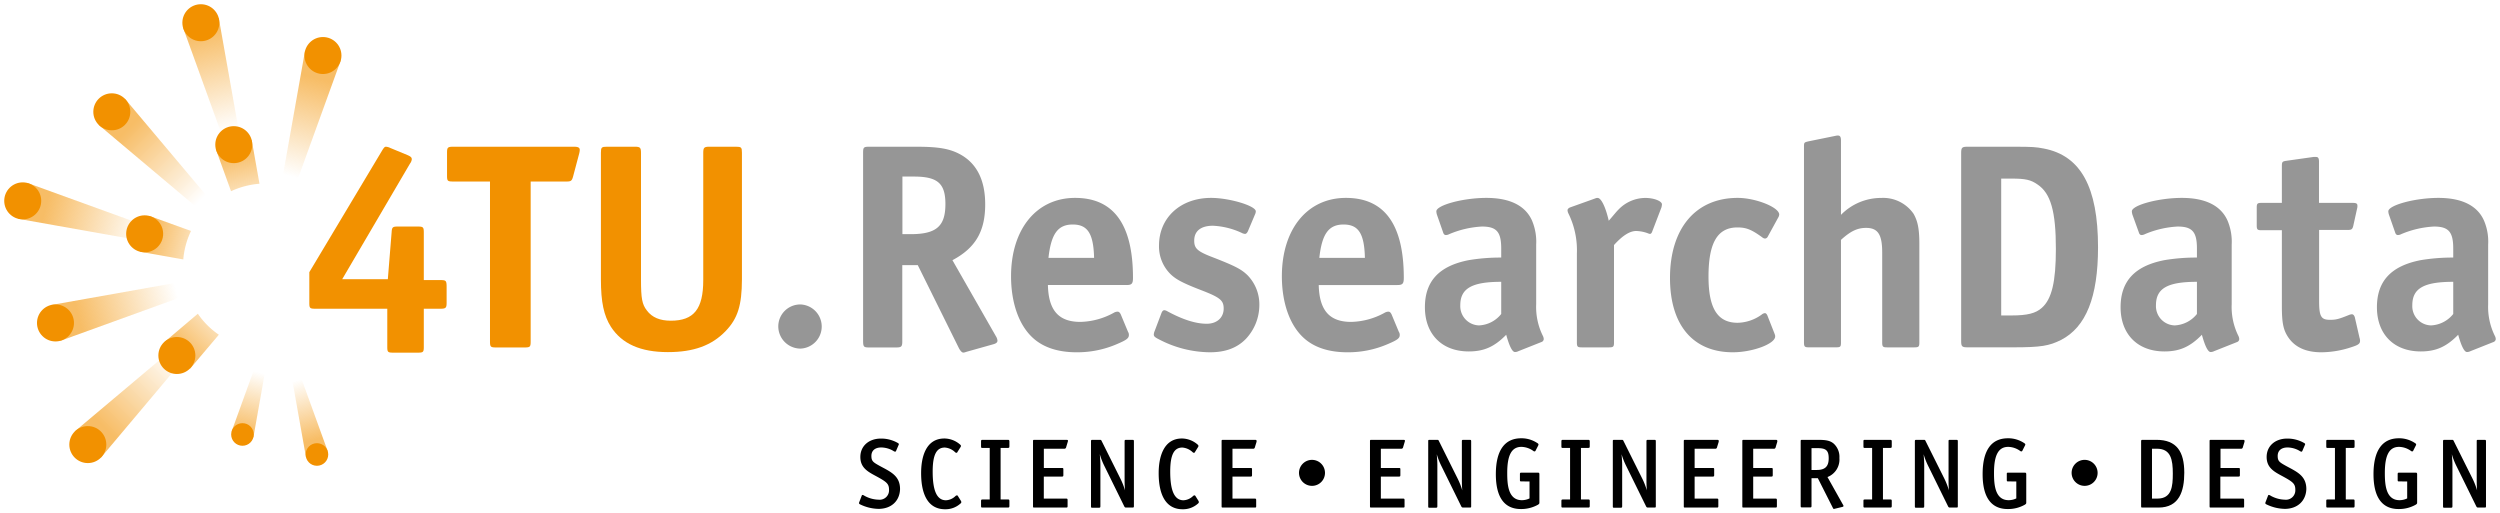 <?xml version="1.0" encoding="UTF-8" standalone="no"?>
<svg
   id="Laag_1"
   data-name="Laag 1"
   viewBox="-1 -1 590.72 121.332"
   version="1.1"
   sodipodi:docname="logo-4tu.svg"
   width="590.72"
   height="121.332"
   inkscape:version="1.3.2 (091e20ef0f, 2023-11-25)"
   xmlns:inkscape="http://www.inkscape.org/namespaces/inkscape"
   xmlns:sodipodi="http://sodipodi.sourceforge.net/DTD/sodipodi-0.dtd"
   xmlns:xlink="http://www.w3.org/1999/xlink"
   xmlns="http://www.w3.org/2000/svg"
   xmlns:svg="http://www.w3.org/2000/svg">
  <sodipodi:namedview
     id="namedview62"
     pagecolor="#ffffff"
     bordercolor="#666666"
     borderopacity="1.0"
     inkscape:showpageshadow="true"
     inkscape:pageopacity="0.0"
     inkscape:pagecheckerboard="false"
     inkscape:deskcolor="#d1d1d1"
     labelstyle="default"
     showborder="true"
     inkscape:zoom="1.6934135"
     inkscape:cx="343.38925"
     inkscape:cy="36.317178"
     inkscape:window-width="1920"
     inkscape:window-height="1011"
     inkscape:window-x="0"
     inkscape:window-y="0"
     inkscape:window-maximized="1"
     inkscape:current-layer="Laag_1" />
  <defs
     id="defs4">
    <style
       id="style1">.cls-1,.cls-10,.cls-11,.cls-2,.cls-3,.cls-4,.cls-5,.cls-6,.cls-7,.cls-8,.cls-9{opacity:0.6;}.cls-1{fill:url(#Naamloos_verloop_4);}.cls-2{fill:url(#Naamloos_verloop_4-2);}.cls-3{fill:url(#Naamloos_verloop_37);}.cls-4{fill:url(#Naamloos_verloop_4-3);}.cls-5{fill:url(#Naamloos_verloop_4-4);}.cls-6{fill:url(#Naamloos_verloop_37-2);}.cls-7{fill:url(#Naamloos_verloop_4-5);}.cls-8{fill:url(#Naamloos_verloop_4-6);}.cls-9{fill:url(#Naamloos_verloop_4-7);}.cls-10{fill:url(#Naamloos_verloop_4-8);}.cls-11{fill:url(#Naamloos_verloop_37-3);}.cls-12{fill:#f29100;}.cls-13{fill:#969696;}</style>
    <linearGradient
       id="Naamloos_verloop_4"
       x1="-1494.9"
       y1="1638.23"
       x2="-1465.33"
       y2="1638.23"
       gradientTransform="rotate(45,1198.697,2751.946)"
       gradientUnits="userSpaceOnUse">
      <stop
         offset="0.19"
         stop-color="#f29100"
         id="stop1" />
      <stop
         offset="1"
         stop-color="#f29100"
         stop-opacity="0"
         id="stop2" />
    </linearGradient>
    <linearGradient
       id="Naamloos_verloop_4-2"
       x1="-1872.78"
       y1="947.83"
       x2="-1843.21"
       y2="947.83"
       gradientTransform="rotate(15,2386.69,7856.707)"
       xlink:href="#Naamloos_verloop_4" />
    <linearGradient
       id="Naamloos_verloop_37"
       x1="89.32"
       y1="88.6"
       x2="99.37"
       y2="91.29"
       gradientUnits="userSpaceOnUse">
      <stop
         offset="0.19"
         stop-color="#f29100"
         id="stop3" />
      <stop
         offset="1"
         stop-color="#f29100"
         stop-opacity="0.5"
         id="stop4" />
    </linearGradient>
    <linearGradient
       id="Naamloos_verloop_4-3"
       x1="-1839.93"
       y1="165.09"
       x2="-1810.37"
       y2="165.09"
       gradientTransform="rotate(-15,-1096.336,-7109.704)"
       xlink:href="#Naamloos_verloop_4" />
    <linearGradient
       id="Naamloos_verloop_4-4"
       x1="-1435.05"
       y1="-500.52"
       x2="-1405.49"
       y2="-500.52"
       gradientTransform="rotate(-45,91.658,-2004.936)"
       xlink:href="#Naamloos_verloop_4" />
    <linearGradient
       id="Naamloos_verloop_37-2"
       x1="96.93"
       y1="117.35"
       x2="104.34"
       y2="109.94"
       xlink:href="#Naamloos_verloop_37"
       gradientTransform="translate(-56.14,-34.35)" />
    <linearGradient
       id="Naamloos_verloop_4-5"
       x1="-46.49"
       y1="2075.92"
       x2="-16.93"
       y2="2075.92"
       gradientTransform="rotate(105,821.106,1129.461)"
       xlink:href="#Naamloos_verloop_4" />
    <linearGradient
       id="Naamloos_verloop_4-6"
       x1="-837.33"
       y1="2051.17"
       x2="-807.77"
       y2="2051.17"
       gradientTransform="matrix(0.26,0.97,-0.97,0.26,2300.6,316.64)"
       xlink:href="#Naamloos_verloop_4" />
    <linearGradient
       id="Naamloos_verloop_4-7"
       x1="51.68"
       y1="2051.08"
       x2="69.72"
       y2="2051.08"
       gradientTransform="matrix(-0.26,-0.97,-0.97,0.26,2124.6,-340.2)"
       xlink:href="#Naamloos_verloop_4" />
    <linearGradient
       id="Naamloos_verloop_4-8"
       x1="-724.93"
       y1="2071.11"
       x2="-706.9"
       y2="2071.11"
       gradientTransform="matrix(0.26,-0.97,-0.97,-0.26,2300.6,-28.17)"
       xlink:href="#Naamloos_verloop_4" />
    <linearGradient
       id="Naamloos_verloop_37-3"
       x1="110.38"
       y1="67.53"
       x2="113.1"
       y2="77.67"
       xlink:href="#Naamloos_verloop_37"
       gradientTransform="translate(-56.14,-34.35)" />
    <linearGradient
       inkscape:collect="always"
       xlink:href="#Naamloos_verloop_4"
       id="linearGradient63"
       gradientUnits="userSpaceOnUse"
       gradientTransform="rotate(45,1198.697,2751.946)"
       x1="-1494.9"
       y1="1638.23"
       x2="-1465.33"
       y2="1638.23" />
    <linearGradient
       inkscape:collect="always"
       xlink:href="#Naamloos_verloop_37"
       id="linearGradient64"
       gradientUnits="userSpaceOnUse"
       x1="89.32"
       y1="88.6"
       x2="99.37"
       y2="91.29"
       gradientTransform="translate(-56.14,-34.35)" />
  </defs>
  <polygon
     class="cls-1"
     points="78.46,62.86 84.65,56.67 103.76,79.38 101.17,81.97 "
     id="polygon4"
     style="fill:url(#linearGradient63)"
     transform="translate(-56.14,-34.35)" />
  <polygon
     class="cls-2"
     points="59.38,85.04 61.64,76.59 89.54,86.7 88.59,90.23 "
     id="polygon5"
     style="fill:url(#Naamloos_verloop_4-2)"
     transform="translate(-56.14,-34.35)" />
  <path
     class="cls-3"
     d="m 44.13,53.58 -9.82,-3.56 -2.26,8.45 10.26,1.83 a 19.42,19.42 0 0 1 1.82,-6.72 z"
     id="path5"
     style="fill:url(#linearGradient64)" />
  <polygon
     class="cls-4"
     points="69.39,113.89 67.12,105.44 96.34,100.24 97.29,103.78 "
     id="polygon6"
     style="fill:url(#Naamloos_verloop_4-3)"
     transform="translate(-56.14,-34.35)" />
  <polygon
     class="cls-5"
     points="78.98,141.49 72.79,135.3 95.5,116.19 98.09,118.78 "
     id="polygon7"
     style="fill:url(#Naamloos_verloop_4-4)"
     transform="translate(-56.14,-34.35)" />
  <path
     class="cls-6"
     d="m 47.97,75.82 a 19.33,19.33 0 0 1 -2.22,-2.69 l -8,6.78 6.19,6.18 6.77,-8 a 19.33,19.33 0 0 1 -2.74,-2.27 z"
     id="path7"
     style="fill:url(#Naamloos_verloop_37-2)" />
  <polygon
     class="cls-7"
     points="127.22,45.33 135.67,47.6 125.56,75.5 122.03,74.55 "
     id="polygon8"
     style="fill:url(#Naamloos_verloop_4-5)"
     transform="translate(-56.14,-34.35)" />
  <polygon
     class="cls-8"
     points="98.38,39.85 106.83,37.59 112.02,66.81 108.48,67.75 "
     id="polygon9"
     style="fill:url(#Naamloos_verloop_4-6)"
     transform="translate(-56.14,-34.35)" />
  <polygon
     class="cls-9"
     points="127.45,141.43 132.61,140.05 126.44,123.03 124.28,123.61 "
     id="polygon10"
     style="fill:url(#Naamloos_verloop_4-7)"
     transform="translate(-56.14,-34.35)" />
  <polygon
     class="cls-10"
     points="109.86,135.32 115.01,136.71 118.18,118.88 116.02,118.31 "
     id="polygon11"
     style="fill:url(#Naamloos_verloop_4-8)"
     transform="translate(-56.14,-34.35)" />
  <path
     class="cls-11"
     d="m 60.31,42.42 -1.84,-10.37 -8.45,2.26 3.57,9.87 a 19.67,19.67 0 0 1 6.72,-1.76 z"
     id="path11"
     style="fill:url(#Naamloos_verloop_37-3)" />
  <circle
     class="cls-12"
     cx="46.46"
     cy="4.37"
     r="4.37"
     id="circle11" />
  <circle
     class="cls-12"
     cx="4.37"
     cy="46.46"
     r="4.37"
     id="circle12" />
  <circle
     class="cls-12"
     cx="33.18"
     cy="54.25"
     r="4.37"
     id="circle13" />
  <circle
     class="cls-12"
     cx="54.24"
     cy="33.18"
     r="4.37"
     id="circle14" />
  <circle
     class="cls-12"
     cx="12.11"
     cy="75.31"
     r="4.37"
     id="circle15" />
  <circle
     class="cls-12"
     cx="75.31"
     cy="12.12"
     r="4.37"
     id="circle16" />
  <circle
     class="cls-12"
     cx="40.79"
     cy="83"
     r="4.37"
     id="circle17" />
  <circle
     class="cls-12"
     cx="19.75"
     cy="104.05"
     r="4.37"
     id="circle18" />
  <circle
     class="cls-12"
     cx="25.42"
     cy="25.42"
     r="4.37"
     id="circle19" />
  <circle
     class="cls-12"
     cx="73.89"
     cy="106.39"
     r="2.67"
     id="circle20" />
  <circle
     class="cls-12"
     cx="56.29"
     cy="101.66"
     r="2.67"
     id="circle21" />
  <path
     d="m 206.57,119.24 a 10.33,10.33 0 0 1 -4.31,-1.05 c -0.21,-0.1 -0.28,-0.19 -0.28,-0.31 a 0.75,0.75 0 0 1 0.07,-0.28 l 0.58,-1.51 c 0.05,-0.1 0.09,-0.14 0.19,-0.14 a 1.13,1.13 0 0 1 0.46,0.21 7.21,7.21 0 0 0 3.32,0.91 2.22,2.22 0 0 0 2.47,-2.29 c 0,-1.45 -0.49,-1.87 -3,-3.24 -2,-1.07 -3.78,-2 -3.78,-4.57 0,-2.57 2,-4.34 4.87,-4.34 a 7.89,7.89 0 0 1 4,1.05 c 0.14,0.09 0.23,0.16 0.23,0.28 a 0.47,0.47 0 0 1 -0.05,0.16 l -0.6,1.4 c -0.07,0.14 -0.12,0.21 -0.24,0.21 a 1,1 0 0 1 -0.42,-0.19 5.8,5.8 0 0 0 -2.84,-0.81 c -1.47,0 -2.34,0.74 -2.34,2 0,1.26 0.42,1.51 2.17,2.47 2.43,1.31 4.6,2.26 4.6,5.37 -0.08,2.8 -2.06,4.67 -5.1,4.67 z"
     id="path21" />
  <path
     d="m 226.15,117.65 c 0,0.12 -0.07,0.24 -0.26,0.38 a 5.22,5.22 0 0 1 -3.59,1.3 c -3.69,0 -5.65,-3 -5.65,-8.54 0,-3.59 1,-8.18 5.51,-8.18 a 5.72,5.72 0 0 1 3.66,1.4 c 0.17,0.14 0.24,0.25 0.24,0.37 a 0.61,0.61 0 0 1 -0.12,0.3 l -0.75,1.19 c 0,0.1 -0.11,0.12 -0.21,0.12 a 0.44,0.44 0 0 1 -0.28,-0.12 3.9,3.9 0 0 0 -2.45,-1.12 c -2,0 -2.87,1.77 -2.87,5.69 0,4.53 1,6.77 3.15,6.77 a 3.44,3.44 0 0 0 2.24,-1 0.57,0.57 0 0 1 0.33,-0.16 0.23,0.23 0 0 1 0.23,0.14 l 0.7,1.12 a 0.65,0.65 0 0 1 0.12,0.34 z"
     id="path22" />
  <path
     d="m 231.21,104.84 c -0.35,0 -0.4,0 -0.4,-0.39 v -1.12 c 0,-0.35 0.05,-0.4 0.4,-0.4 h 5.88 c 0.35,0 0.42,0.05 0.42,0.4 v 1.12 c 0,0.35 -0.07,0.39 -0.42,0.39 h -1.66 v 12.18 h 1.66 c 0.35,0 0.42,0 0.42,0.4 v 1.12 c 0,0.35 -0.07,0.39 -0.42,0.39 h -5.88 c -0.35,0 -0.4,0 -0.4,-0.39 v -1.12 c 0,-0.35 0.05,-0.4 0.4,-0.4 h 1.65 v -12.18 z"
     id="path23" />
  <path
     d="m 250.45,105.03 h -4.8 v 4.55 h 4.21 c 0.33,0 0.4,0 0.4,0.39 v 1.26 c 0,0.33 -0.07,0.38 -0.4,0.38 h -4.22 v 5.2 h 5.22 c 0.35,0 0.4,0.07 0.4,0.42 v 1.31 c 0,0.35 -0.05,0.39 -0.4,0.39 h -7.4 c -0.35,0 -0.37,0 -0.37,-0.39 v -15.21 c 0,-0.35 0,-0.4 0.37,-0.4 h 7.52 c 0.28,0 0.37,0.07 0.37,0.21 a 1,1 0 0 1 -0.05,0.26 l -0.39,1.3 a 0.41,0.41 0 0 1 -0.46,0.33 z"
     id="path24" />
  <path
     d="m 264.65,118.65 -4.71,-9.57 a 16.36,16.36 0 0 1 -1.07,-2.75 c 0.07,0.86 0.14,1.7 0.14,2.56 v 9.69 c 0,0.35 -0.07,0.39 -0.42,0.39 h -1.4 c -0.35,0 -0.4,0 -0.4,-0.39 v -15.25 c 0,-0.35 0.05,-0.4 0.4,-0.4 h 1.67 c 0.28,0 0.32,0 0.46,0.3 l 4.43,8.89 a 16.81,16.81 0 0 1 1.08,2.75 c -0.07,-0.81 -0.1,-1.65 -0.1,-2.47 v -9.07 c 0,-0.35 0.05,-0.4 0.4,-0.4 h 1.4 c 0.35,0 0.4,0.05 0.4,0.4 v 15.21 c 0,0.35 -0.05,0.39 -0.4,0.39 h -1.4 c -0.27,0 -0.34,-0.04 -0.48,-0.28 z"
     id="path25" />
  <path
     d="m 282.27,117.65 c 0,0.12 -0.07,0.24 -0.25,0.38 a 5.25,5.25 0 0 1 -3.6,1.3 c -3.68,0 -5.64,-3 -5.64,-8.54 0,-3.59 1.05,-8.18 5.5,-8.18 a 5.76,5.76 0 0 1 3.67,1.4 c 0.16,0.14 0.23,0.25 0.23,0.37 a 0.61,0.61 0 0 1 -0.12,0.3 l -0.74,1.19 a 0.2,0.2 0 0 1 -0.21,0.12 0.42,0.42 0 0 1 -0.28,-0.12 4,4 0 0 0 -2.45,-1.12 c -2,0 -2.87,1.77 -2.87,5.69 0,4.53 1,6.77 3.15,6.77 a 3.48,3.48 0 0 0 2.24,-1 0.54,0.54 0 0 1 0.32,-0.16 0.24,0.24 0 0 1 0.24,0.14 l 0.7,1.12 a 0.62,0.62 0 0 1 0.11,0.34 z"
     id="path26" />
  <path
     d="m 295.03,105.03 h -4.81 v 4.55 h 4.22 c 0.33,0 0.4,0 0.4,0.39 v 1.26 c 0,0.33 -0.07,0.38 -0.4,0.38 h -4.22 v 5.2 h 5.2 c 0.35,0 0.4,0.07 0.4,0.42 v 1.31 c 0,0.35 0,0.39 -0.4,0.39 h -7.39 c -0.35,0 -0.38,0 -0.38,-0.39 v -15.21 c 0,-0.35 0,-0.4 0.38,-0.4 h 7.51 c 0.28,0 0.37,0.07 0.37,0.21 a 1.51,1.51 0 0 1 0,0.26 l -0.4,1.3 a 0.4,0.4 0 0 1 -0.48,0.33 z"
     id="path27" />
  <path
     d="m 309.08,113.8 a 3.07,3.07 0 1 1 3,-3.07 3.06,3.06 0 0 1 -3,3.07 z"
     id="path28" />
  <path
     d="m 330.08,105.03 h -4.8 v 4.55 h 4.22 c 0.33,0 0.39,0 0.39,0.39 v 1.26 c 0,0.33 -0.06,0.38 -0.39,0.38 h -4.22 v 5.2 h 5.2 c 0.35,0 0.4,0.07 0.4,0.42 v 1.31 c 0,0.35 0,0.39 -0.4,0.39 h -7.4 c -0.35,0 -0.37,0 -0.37,-0.39 v -15.21 c 0,-0.35 0,-0.4 0.37,-0.4 h 7.51 c 0.29,0 0.38,0.07 0.38,0.21 a 1,1 0 0 1 -0.05,0.26 l -0.39,1.3 a 0.41,0.41 0 0 1 -0.45,0.33 z"
     id="path29" />
  <path
     d="m 344.28,118.65 -4.71,-9.57 a 16.47,16.47 0 0 1 -1.08,-2.75 c 0.07,0.86 0.14,1.7 0.14,2.56 v 9.69 c 0,0.35 -0.07,0.39 -0.42,0.39 h -1.35 c -0.35,0 -0.39,0 -0.39,-0.39 v -15.25 c 0,-0.35 0,-0.4 0.39,-0.4 h 1.68 c 0.28,0 0.33,0 0.47,0.3 l 4.43,8.89 a 16.81,16.81 0 0 1 1.08,2.75 c -0.07,-0.81 -0.1,-1.65 -0.1,-2.47 v -9.07 c 0,-0.35 0.05,-0.4 0.4,-0.4 h 1.4 c 0.35,0 0.4,0.05 0.4,0.4 v 15.21 c 0,0.35 0,0.39 -0.4,0.39 h -1.4 c -0.33,0 -0.4,-0.04 -0.54,-0.28 z"
     id="path30" />
  <path
     d="m 358.54,112.75 c -0.35,0 -0.4,0 -0.4,-0.4 v -1.26 c 0,-0.35 0.05,-0.41 0.4,-0.41 h 3.78 c 0.33,0 0.42,0.06 0.42,0.41 v 6.68 c 0,0.23 -0.07,0.32 -0.37,0.51 a 8.11,8.11 0 0 1 -4,1 c -3.92,0 -5.92,-2.8 -5.92,-8.23 0,-5.58 2.05,-8.49 6,-8.49 a 6.76,6.76 0 0 1 3.89,1.19 0.38,0.38 0 0 1 0.19,0.28 0.83,0.83 0 0 1 -0.09,0.28 l -0.61,1.19 a 0.24,0.24 0 0 1 -0.23,0.16 0.38,0.38 0 0 1 -0.24,-0.07 5,5 0 0 0 -2.87,-1 c -2.3,0 -3.35,1.94 -3.35,6.13 0,2.64 0.16,6.47 3.47,6.47 a 4.22,4.22 0 0 0 1.8,-0.42 v -4 z"
     id="path31" />
  <path
     d="m 368.34,104.84 c -0.35,0 -0.4,0 -0.4,-0.39 v -1.12 c 0,-0.35 0.05,-0.4 0.4,-0.4 h 5.88 c 0.35,0 0.42,0.05 0.42,0.4 v 1.12 c 0,0.35 -0.07,0.39 -0.42,0.39 h -1.66 v 12.18 h 1.66 c 0.35,0 0.42,0 0.42,0.4 v 1.12 c 0,0.35 -0.07,0.39 -0.42,0.39 h -5.88 c -0.35,0 -0.4,0 -0.4,-0.39 v -1.12 c 0,-0.35 0.05,-0.4 0.4,-0.4 h 1.65 v -12.18 z"
     id="path32" />
  <path
     d="m 387.95,118.65 -4.71,-9.57 a 16.47,16.47 0 0 1 -1.08,-2.75 c 0.07,0.86 0.14,1.7 0.14,2.56 v 9.69 c 0,0.35 -0.07,0.39 -0.42,0.39 h -1.4 c -0.35,0 -0.39,0 -0.39,-0.39 v -15.25 c 0,-0.35 0,-0.4 0.39,-0.4 h 1.68 c 0.28,0 0.33,0 0.47,0.3 l 4.43,8.89 a 16.69,16.69 0 0 1 1.07,2.75 c -0.07,-0.81 -0.09,-1.65 -0.09,-2.47 v -9.07 c 0,-0.35 0.05,-0.4 0.4,-0.4 h 1.42 c 0.35,0 0.39,0.05 0.39,0.4 v 15.21 c 0,0.35 0,0.39 -0.39,0.39 h -1.4 c -0.3,0 -0.37,-0.04 -0.51,-0.28 z"
     id="path33" />
  <path
     d="m 404.23,105.03 h -4.81 v 4.55 h 4.22 c 0.33,0 0.4,0 0.4,0.39 v 1.26 c 0,0.33 -0.07,0.38 -0.4,0.38 h -4.22 v 5.2 h 5.21 c 0.34,0 0.39,0.07 0.39,0.42 v 1.31 c 0,0.35 -0.05,0.39 -0.39,0.39 h -7.4 c -0.35,0 -0.37,0 -0.37,-0.39 v -15.21 c 0,-0.35 0,-0.4 0.37,-0.4 h 7.51 c 0.28,0 0.37,0.07 0.37,0.21 a 1.51,1.51 0 0 1 0,0.26 l -0.4,1.3 a 0.4,0.4 0 0 1 -0.48,0.33 z"
     id="path34" />
  <path
     d="m 418.06,105.03 h -4.8 v 4.55 h 4.22 c 0.33,0 0.4,0 0.4,0.39 v 1.26 c 0,0.33 -0.07,0.38 -0.4,0.38 h -4.22 v 5.2 h 5.2 c 0.35,0 0.4,0.07 0.4,0.42 v 1.31 c 0,0.35 -0.05,0.39 -0.4,0.39 h -7.4 c -0.35,0 -0.37,0 -0.37,-0.39 v -15.21 c 0,-0.35 0,-0.4 0.37,-0.4 h 7.52 c 0.28,0 0.37,0.07 0.37,0.21 a 1,1 0 0 1 0,0.26 l -0.39,1.3 a 0.41,0.41 0 0 1 -0.5,0.33 z"
     id="path35" />
  <path
     d="m 434.6,118.54 c 0,0.11 -0.07,0.18 -0.23,0.23 l -1.82,0.44 -0.21,0.05 c -0.09,0 -0.17,-0.07 -0.26,-0.26 l -3.54,-7 h -1.5 v 6.51 c 0,0.35 -0.07,0.39 -0.42,0.39 h -1.76 c -0.35,0 -0.38,-0.07 -0.38,-0.44 v -15.13 c 0,-0.35 0,-0.4 0.38,-0.4 h 3.71 c 2,0 2.89,0.21 3.71,0.89 a 4.23,4.23 0 0 1 1.35,3.4 4.44,4.44 0 0 1 -2.82,4.5 l 3.61,6.44 a 1.05,1.05 0 0 1 0.18,0.38 z m -6.18,-13.65 h -1.38 v 5.16 h 1.22 c 2,0 2.84,-0.84 2.84,-2.76 0,-1.92 -0.7,-2.4 -2.68,-2.4 z"
     id="path36" />
  <path
     d="m 439.7,104.84 c -0.35,0 -0.39,0 -0.39,-0.39 v -1.12 c 0,-0.35 0,-0.4 0.39,-0.4 h 5.88 c 0.35,0 0.42,0.05 0.42,0.4 v 1.12 c 0,0.35 -0.07,0.39 -0.42,0.39 h -1.66 v 12.18 h 1.66 c 0.35,0 0.42,0 0.42,0.4 v 1.12 c 0,0.35 -0.07,0.39 -0.42,0.39 h -5.88 c -0.35,0 -0.39,0 -0.39,-0.39 v -1.12 c 0,-0.35 0,-0.4 0.39,-0.4 h 1.66 v -12.18 z"
     id="path37" />
  <path
     d="m 459.31,118.65 -4.71,-9.57 a 16.36,16.36 0 0 1 -1.07,-2.75 c 0.07,0.86 0.14,1.7 0.14,2.56 v 9.69 c 0,0.35 -0.07,0.39 -0.42,0.39 h -1.39 c -0.35,0 -0.4,0 -0.4,-0.39 v -15.25 c 0,-0.35 0.05,-0.4 0.4,-0.4 h 1.68 c 0.28,0 0.32,0 0.46,0.3 l 4.44,8.89 a 17.64,17.64 0 0 1 1.07,2.75 c -0.07,-0.81 -0.09,-1.65 -0.09,-2.47 v -9.07 c 0,-0.35 0,-0.4 0.39,-0.4 h 1.4 c 0.35,0 0.4,0.05 0.4,0.4 v 15.21 c 0,0.35 0,0.39 -0.4,0.39 h -1.4 c -0.29,0 -0.36,-0.04 -0.5,-0.28 z"
     id="path38" />
  <path
     d="m 473.58,112.75 c -0.35,0 -0.4,0 -0.4,-0.4 v -1.26 c 0,-0.35 0,-0.41 0.4,-0.41 h 3.78 c 0.32,0 0.42,0.06 0.42,0.41 v 6.68 c 0,0.23 -0.07,0.32 -0.38,0.51 a 8,8 0 0 1 -4,1 c -3.92,0 -5.93,-2.8 -5.93,-8.23 0,-5.58 2,-8.49 6,-8.49 a 6.8,6.8 0 0 1 3.9,1.19 c 0.11,0.09 0.19,0.18 0.19,0.28 a 0.68,0.68 0 0 1 -0.1,0.28 l -0.6,1.19 a 0.25,0.25 0 0 1 -0.24,0.16 0.37,0.37 0 0 1 -0.23,-0.07 5,5 0 0 0 -2.87,-1 c -2.31,0 -3.36,1.94 -3.36,6.13 0,2.64 0.16,6.47 3.48,6.47 a 4.18,4.18 0 0 0 1.79,-0.42 v -4 z"
     id="path39" />
  <path
     d="m 491.64,113.8 a 3.07,3.07 0 1 1 3,-3.07 3.06,3.06 0 0 1 -3,3.07 z"
     id="path40" />
  <path
     d="m 509.03,118.93 h -3.74 c -0.35,0 -0.37,0 -0.37,-0.39 v -15.21 c 0,-0.35 0.05,-0.4 0.37,-0.4 h 3.27 c 4.78,0 6.56,2.82 6.56,7.77 0,4.36 -1.19,8.23 -6.09,8.23 z m -0.35,-13.9 h -1.19 v 11.78 h 1.3 c 3.39,0 3.62,-2.92 3.62,-5.9 0,-3.26 -0.44,-5.88 -3.73,-5.88 z"
     id="path41" />
  <path
     d="m 528.49,105.03 h -4.81 v 4.55 h 4.18 c 0.33,0 0.4,0 0.4,0.39 v 1.26 c 0,0.33 -0.07,0.38 -0.4,0.38 h -4.22 v 5.2 h 5.22 c 0.35,0 0.4,0.07 0.4,0.42 v 1.31 c 0,0.35 0,0.39 -0.4,0.39 h -7.39 c -0.35,0 -0.37,0 -0.37,-0.39 v -15.21 c 0,-0.35 0,-0.4 0.37,-0.4 h 7.51 c 0.28,0 0.37,0.07 0.37,0.21 a 1.51,1.51 0 0 1 0,0.26 l -0.4,1.3 a 0.4,0.4 0 0 1 -0.46,0.33 z"
     id="path42" />
  <path
     d="m 538.86,119.24 a 10.33,10.33 0 0 1 -4.31,-1.05 c -0.21,-0.1 -0.28,-0.19 -0.28,-0.31 a 0.75,0.75 0 0 1 0.07,-0.28 l 0.58,-1.51 c 0.05,-0.1 0.09,-0.14 0.19,-0.14 a 1.13,1.13 0 0 1 0.46,0.21 7.21,7.21 0 0 0 3.32,0.91 2.22,2.22 0 0 0 2.47,-2.29 c 0,-1.45 -0.49,-1.87 -3,-3.24 -2,-1.07 -3.78,-2 -3.78,-4.57 0,-2.57 2,-4.34 4.87,-4.34 a 7.89,7.89 0 0 1 4,1.05 c 0.14,0.09 0.23,0.16 0.23,0.28 a 0.47,0.47 0 0 1 -0.05,0.16 l -0.6,1.4 c -0.07,0.14 -0.12,0.21 -0.24,0.21 a 1,1 0 0 1 -0.42,-0.19 5.8,5.8 0 0 0 -2.84,-0.81 c -1.47,0 -2.34,0.74 -2.34,2 0,1.26 0.42,1.51 2.17,2.47 2.43,1.31 4.6,2.26 4.6,5.37 -0.1,2.8 -2.1,4.67 -5.1,4.67 z"
     id="path43" />
  <path
     d="m 549.06,104.84 c -0.35,0 -0.39,0 -0.39,-0.39 v -1.12 c 0,-0.35 0,-0.4 0.39,-0.4 h 5.88 c 0.35,0 0.42,0.05 0.42,0.4 v 1.12 c 0,0.35 -0.07,0.39 -0.42,0.39 h -1.66 v 12.18 h 1.66 c 0.35,0 0.42,0 0.42,0.4 v 1.12 c 0,0.35 -0.07,0.39 -0.42,0.39 h -5.88 c -0.35,0 -0.39,0 -0.39,-0.39 v -1.12 c 0,-0.35 0,-0.4 0.39,-0.4 h 1.66 v -12.18 z"
     id="path44" />
  <path
     d="m 565.94,112.75 c -0.35,0 -0.4,0 -0.4,-0.4 v -1.26 c 0,-0.35 0.05,-0.41 0.4,-0.41 h 3.78 c 0.33,0 0.42,0.06 0.42,0.41 v 6.68 c 0,0.23 -0.07,0.32 -0.38,0.51 a 8,8 0 0 1 -4,1 c -3.92,0 -5.93,-2.8 -5.93,-8.23 0,-5.58 2.06,-8.49 6,-8.49 a 6.76,6.76 0 0 1 3.89,1.19 0.38,0.38 0 0 1 0.19,0.28 0.68,0.68 0 0 1 -0.1,0.28 l -0.6,1.19 a 0.24,0.24 0 0 1 -0.24,0.16 0.37,0.37 0 0 1 -0.23,-0.07 5,5 0 0 0 -2.87,-1 c -2.31,0 -3.36,1.94 -3.36,6.13 0,2.64 0.17,6.47 3.48,6.47 a 4.22,4.22 0 0 0 1.8,-0.42 v -4 z"
     id="path45" />
  <path
     d="m 584.12,118.65 -4.71,-9.57 a 16.36,16.36 0 0 1 -1.07,-2.75 c 0.07,0.86 0.14,1.7 0.14,2.56 v 9.69 c 0,0.35 -0.07,0.39 -0.42,0.39 h -1.4 c -0.35,0 -0.4,0 -0.4,-0.39 v -15.25 c 0,-0.35 0.05,-0.4 0.4,-0.4 h 1.68 c 0.28,0 0.32,0 0.46,0.3 l 4.44,8.89 a 17.64,17.64 0 0 1 1.07,2.75 c -0.07,-0.81 -0.09,-1.65 -0.09,-2.47 v -9.07 c 0,-0.35 0,-0.4 0.39,-0.4 h 1.4 c 0.35,0 0.4,0.05 0.4,0.4 v 15.21 c 0,0.35 0,0.39 -0.4,0.39 h -1.4 c -0.28,0 -0.35,-0.04 -0.49,-0.28 z"
     id="path46" />
  <path
     class="cls-12"
     d="m 72.09,70.57 v -7.26 l 17.2,-28.74 c 0.42,-0.69 0.62,-0.9 0.9,-0.9 a 2.6,2.6 0 0 1 1,0.28 l 4.11,1.7 c 0.76,0.34 1,0.55 1,1 a 2,2 0 0 1 -0.42,1 l -16.02,27.32 h 10.78 l 0.9,-11.12 c 0.07,-1.18 0.28,-1.32 1.45,-1.32 h 4.7 c 1.31,0 1.45,0.14 1.45,1.46 v 11.19 H 103.08 c 1.31,0 1.45,0.14 1.45,1.66 v 3.73 c 0,1.17 -0.21,1.38 -1.45,1.38 h -3.94 v 9 c 0,1.25 -0.14,1.38 -1.45,1.38 h -5.73 c -1.32,0 -1.45,-0.13 -1.45,-1.38 v -9 h -16.97 c -1.32,0 -1.45,-0.14 -1.45,-1.38 z"
     id="path47" />
  <path
     class="cls-12"
     d="m 135.86,35.26 -1.45,5.46 c -0.28,1 -0.49,1.17 -1.53,1.17 h -8.49 v 37.76 c 0,1.31 -0.14,1.45 -1.45,1.45 h -6.71 c -1.31,0 -1.45,-0.14 -1.45,-1.45 v -37.76 h -8.7 c -1.32,0 -1.45,-0.13 -1.45,-1.38 v -5.39 c 0,-1.24 0.13,-1.45 1.45,-1.45 h 28.53 c 1,0 1.38,0.21 1.38,0.76 a 4,4 0 0 1 -0.13,0.83 z"
     id="path48" />
  <path
     class="cls-12"
     d="m 170.49,77.2 c -3.31,3.45 -7.6,5 -13.68,5 -6.42,0 -10.84,-1.93 -13.47,-6 -1.66,-2.62 -2.35,-5.8 -2.35,-11.19 v -29.89 c 0,-1.31 0.14,-1.45 1.45,-1.45 h 6.57 c 1.24,0 1.45,0.21 1.45,1.45 v 29.92 c 0,4.56 0.27,5.87 1.38,7.32 1.24,1.66 3.11,2.42 5.66,2.42 5.46,0 7.67,-2.76 7.67,-9.6 v -30.06 c 0,-1.24 0.21,-1.45 1.45,-1.45 h 6.24 c 1.31,0 1.45,0.14 1.45,1.45 v 29.92 c -0.02,6.08 -0.98,9.19 -3.82,12.16 z"
     id="path49" />
  <path
     class="cls-13"
     d="m 188.17,81.37 a 5.26,5.26 0 0 1 -5.27,-5.2 5.19,5.19 0 0 1 5.27,-5.23 5.22,5.22 0 0 1 0,10.43 z"
     id="path50" />
  <path
     class="cls-13"
     d="m 233.58,80.38 -6.15,1.73 c -0.62,0.2 -0.62,0.2 -0.83,0.2 -0.21,0 -0.55,-0.2 -1,-1 l -9.74,-19.66 h -3.66 v 18 c 0,1.24 -0.21,1.45 -1.45,1.45 h -6.36 c -1.31,0 -1.45,-0.14 -1.45,-1.66 v -44.32 c 0,-1.31 0.14,-1.45 1.45,-1.45 h 11.27 c 5.18,0 7.8,0.49 10.22,1.8 3.98,2.18 5.91,6.18 5.91,11.81 0,6.36 -2.28,10.3 -7.74,13.2 l 10.29,18 a 2.29,2.29 0 0 1 0.35,1 c 0,0.41 -0.28,0.69 -1.11,0.9 z m -18.65,-39.66 h -2.7 v 13.61 h 1.94 c 6.08,0 8.22,-1.86 8.22,-7.12 0,-4.9 -1.87,-6.49 -7.46,-6.49 z"
     id="path51" />
  <path
     class="cls-13"
     d="m 265.19,66.35 h -18.58 c 0.13,6 2.55,8.71 7.67,8.71 a 17.1,17.1 0 0 0 7.87,-2.14 1.85,1.85 0 0 1 0.9,-0.28 c 0.34,0 0.55,0.21 0.76,0.62 l 1.73,4.15 a 1.28,1.28 0 0 1 0.2,0.76 c 0,0.76 -0.55,1.17 -2.83,2.14 a 23.57,23.57 0 0 1 -9.53,1.93 c -4.42,0 -7.88,-1.17 -10.3,-3.38 -3.31,-3 -5.18,-8.29 -5.18,-14.58 0,-11.12 6,-18.52 15.13,-18.52 9.13,0 13.68,6.29 13.68,18.89 0,1.36 -0.27,1.7 -1.52,1.7 z m -12.71,-14.3 c -3.52,0 -5.11,2.21 -5.74,7.88 h 10.78 c -0.14,-5.74 -1.52,-7.88 -5.04,-7.88 z"
     id="path52" />
  <path
     class="cls-13"
     d="m 293.39,79.07 c -2.07,2.14 -4.83,3.17 -8.49,3.17 a 26.28,26.28 0 0 1 -11.75,-2.9 c -1.24,-0.62 -1.52,-0.83 -1.52,-1.31 a 2.38,2.38 0 0 1 0.21,-0.83 l 1.59,-4.21 c 0.2,-0.49 0.41,-0.69 0.69,-0.69 a 1.52,1.52 0 0 1 0.62,0.2 c 3.66,2 6.77,3 9.4,3 2.41,0 4,-1.45 4,-3.59 0,-1.93 -0.83,-2.62 -5.32,-4.35 -4.49,-1.73 -5.94,-2.56 -7.18,-3.73 a 9.16,9.16 0 0 1 -2.78,-6.8 c 0,-6.64 5.12,-11.27 12.3,-11.27 4.35,0 10.57,1.87 10.57,3.18 a 1.87,1.87 0 0 1 -0.2,0.76 l -1.67,3.95 c -0.21,0.41 -0.42,0.62 -0.69,0.62 a 2.16,2.16 0 0 1 -0.56,-0.14 18,18 0 0 0 -7,-1.79 c -2.84,0 -4.43,1.24 -4.43,3.52 0,1.87 0.76,2.56 4.56,4 5.12,2 6.57,2.76 8,4.14 a 9.86,9.86 0 0 1 2.83,7.05 11.71,11.71 0 0 1 -3.18,8.02 z"
     id="path53" />
  <path
     class="cls-13"
     d="M 329.18,66.35 H 310.6 c 0.14,6 2.55,8.71 7.67,8.71 a 17.1,17.1 0 0 0 7.87,-2.14 1.85,1.85 0 0 1 0.9,-0.28 c 0.35,0 0.55,0.21 0.76,0.62 l 1.73,4.15 a 1.23,1.23 0 0 1 0.21,0.76 c 0,0.76 -0.56,1.17 -2.84,2.14 a 23.57,23.57 0 0 1 -9.53,1.93 c -4.42,0 -7.88,-1.17 -10.3,-3.38 -3.31,-3 -5.18,-8.29 -5.18,-14.58 0,-11.12 6,-18.52 15.13,-18.52 9.13,0 13.68,6.29 13.68,18.89 0,1.36 -0.27,1.7 -1.52,1.7 z m -12.71,-14.3 c -3.52,0 -5.11,2.21 -5.73,7.88 h 10.77 c -0.13,-5.74 -1.52,-7.88 -5.04,-7.88 z"
     id="path54" />
  <path
     class="cls-13"
     d="m 363.19,79.83 -5.39,2.14 a 1.82,1.82 0 0 1 -0.83,0.21 c -0.62,0 -1.31,-1.32 -2.07,-4.08 -2.77,2.83 -5.25,3.94 -8.85,3.94 -6.35,0 -10.36,-4.08 -10.36,-10.44 0,-6.14 3.32,-9.74 10.3,-11.12 a 45,45 0 0 1 7.73,-0.62 v -2.14 c 0,-3.94 -1.1,-5.19 -4.56,-5.19 a 22.71,22.71 0 0 0 -7.73,1.8 1.82,1.82 0 0 1 -0.76,0.21 c -0.35,0 -0.56,-0.21 -0.7,-0.69 l -1.45,-4.15 a 3.36,3.36 0 0 1 -0.13,-0.76 c 0,-1.45 6.28,-3.18 11.81,-3.18 5.53,0 9.19,1.8 10.78,5.32 a 12.82,12.82 0 0 1 1,5.74 v 14.09 a 15.37,15.37 0 0 0 1.59,7.47 1.87,1.87 0 0 1 0.2,0.76 0.79,0.79 0 0 1 -0.58,0.69 z m -19.14,-8.71 a 4.55,4.55 0 0 0 4.42,4.77 7.11,7.11 0 0 0 5.25,-2.7 v -7.6 c -6.86,0 -9.67,1.52 -9.67,5.53 z"
     id="path55" />
  <path
     class="cls-13"
     d="m 391.57,48.04 -2.15,5.61 c -0.13,0.41 -0.34,0.62 -0.55,0.62 a 1.64,1.64 0 0 1 -0.48,-0.14 8.71,8.71 0 0 0 -2.77,-0.55 c -1.45,0 -3.17,1 -5.25,3.32 v 23 c 0,1 -0.14,1.18 -1.17,1.18 h -6.43 c -1,0 -1.17,-0.14 -1.17,-1.18 v -21 a 19.71,19.71 0 0 0 -2.07,-9.6 2,2 0 0 1 -0.14,-0.62 c 0,-0.28 0.27,-0.56 0.69,-0.7 l 5.59,-2 c 0.56,-0.21 0.56,-0.21 0.83,-0.21 0.83,0 1.87,2.08 2.63,5.39 1.45,-1.66 1.66,-2 2.35,-2.69 a 8.86,8.86 0 0 1 6.29,-2.7 c 2.07,0 3.93,0.76 3.93,1.52 a 4,4 0 0 1 -0.13,0.75 z"
     id="path56" />
  <path
     class="cls-13"
     d="m 419.14,50.46 -2.42,4.42 a 0.83,0.83 0 0 1 -0.62,0.49 1.09,1.09 0 0 1 -0.69,-0.28 c -2.56,-1.86 -3.8,-2.35 -5.87,-2.35 -4.7,0 -6.84,3.59 -6.84,11.61 0,7.53 2.14,10.92 6.9,10.92 a 10,10 0 0 0 5.67,-1.94 1.42,1.42 0 0 1 0.76,-0.34 c 0.21,0 0.41,0.2 0.55,0.48 l 1.66,4.21 c 0.21,0.56 0.21,0.56 0.21,0.83 0,1.73 -5.32,3.73 -10,3.73 -9.4,0 -14.85,-6.42 -14.85,-17.55 0,-11.74 6.08,-18.93 16,-18.93 4.21,0 9.81,2.21 9.81,3.94 a 1.75,1.75 0 0 1 -0.27,0.76 z"
     id="path57" />
  <path
     class="cls-13"
     d="m 432.86,81.07 h -6.43 c -1,0 -1.17,-0.14 -1.17,-1.18 v -46.24 c 0,-1 0.07,-1 1,-1.24 l 6.43,-1.31 a 2.1,2.1 0 0 1 0.62,-0.07 c 0.48,0 0.69,0.34 0.69,1.17 v 17.57 a 13.25,13.25 0 0 1 9.54,-4 8.72,8.72 0 0 1 7.6,3.73 c 1,1.73 1.38,3.6 1.38,7.12 v 23.28 c 0,1 -0.14,1.18 -1.18,1.18 h -6.42 c -1,0 -1.18,-0.14 -1.18,-1.18 v -21.25 c 0,-4.21 -1,-5.8 -3.8,-5.8 -2.07,0 -3.66,0.76 -5.94,2.83 v 24.25 c 0,1 -0.14,1.14 -1.14,1.14 z"
     id="path58" />
  <path
     class="cls-13"
     d="m 485.97,79.34 c -2.77,1.38 -4.7,1.73 -11.27,1.73 h -10.84 c -1.25,0 -1.46,-0.21 -1.46,-1.45 v -44.5 c 0,-1.24 0.21,-1.45 1.46,-1.45 h 10.84 c 4.7,0 5.32,0.07 7.19,0.42 8.77,1.66 12.85,9.12 12.85,23.35 0,11.75 -2.83,18.86 -8.77,21.9 z m -5.53,-36.75 c -1.59,-1.11 -2.84,-1.39 -6.15,-1.39 h -2.43 v 32.34 h 2.42 c 3.73,0 5.73,-0.49 7.18,-1.8 2.35,-2.07 3.32,-6.15 3.32,-13.89 0.01,-8.91 -1.23,-13.2 -4.34,-15.26 z"
     id="path59" />
  <path
     class="cls-13"
     d="m 527.57,79.83 -5.39,2.14 a 1.82,1.82 0 0 1 -0.83,0.21 c -0.62,0 -1.31,-1.32 -2.07,-4.08 -2.76,2.83 -5.25,3.94 -8.84,3.94 -6.36,0 -10.37,-4.08 -10.37,-10.44 0,-6.14 3.32,-9.74 10.3,-11.12 a 45,45 0 0 1 7.74,-0.62 v -2.14 c 0,-3.94 -1.11,-5.19 -4.56,-5.19 a 22.71,22.71 0 0 0 -7.74,1.8 1.82,1.82 0 0 1 -0.76,0.21 c -0.35,0 -0.56,-0.21 -0.69,-0.69 l -1.5,-4.15 a 3.36,3.36 0 0 1 -0.13,-0.76 c 0,-1.45 6.28,-3.18 11.81,-3.18 5.53,0 9.19,1.8 10.78,5.32 a 12.82,12.82 0 0 1 1,5.74 v 14.09 a 15.37,15.37 0 0 0 1.59,7.47 1.87,1.87 0 0 1 0.2,0.76 0.79,0.79 0 0 1 -0.54,0.69 z m -19.14,-8.71 a 4.55,4.55 0 0 0 4.42,4.77 7.14,7.14 0 0 0 5.26,-2.7 v -7.6 c -6.91,0 -9.68,1.52 -9.68,5.53 z"
     id="path60" />
  <path
     class="cls-13"
     d="m 554.5,81.07 a 22.75,22.75 0 0 1 -7,1.17 c -3.59,0 -6.21,-1.17 -7.8,-3.52 -1.18,-1.73 -1.52,-3.45 -1.52,-7.32 v -18 h -4.77 c -1,0 -1.17,-0.13 -1.17,-1.17 v -4.12 c 0,-1 0.13,-1.17 1.17,-1.17 h 4.77 v -8.71 c 0,-1 0.14,-1.1 1.1,-1.24 l 6.36,-0.9 h 0.62 c 0.48,0 0.69,0.28 0.69,1.11 v 9.74 h 7.91 c 0.9,0 1.17,0.14 1.17,0.69 a 1.88,1.88 0 0 1 -0.07,0.62 l -0.9,4.08 c -0.2,0.83 -0.41,1 -1.24,1 h -6.84 v 16.82 c 0,3.66 0.49,4.42 2.56,4.42 1.38,0 2,-0.13 4.56,-1.17 a 2,2 0 0 1 0.62,-0.14 c 0.34,0 0.55,0.28 0.69,0.69 l 1.11,4.84 a 2.23,2.23 0 0 1 0.13,0.76 c -0.01,0.69 -0.42,0.97 -2.15,1.52 z"
     id="path61" />
  <path
     class="cls-13"
     d="m 588.14,79.83 -5.39,2.14 a 1.82,1.82 0 0 1 -0.83,0.21 c -0.62,0 -1.31,-1.32 -2.08,-4.08 -2.76,2.83 -5.25,3.94 -8.84,3.94 -6.36,0 -10.36,-4.08 -10.36,-10.44 0,-6.14 3.31,-9.74 10.29,-11.12 a 45.25,45.25 0 0 1 7.74,-0.62 v -2.14 c 0,-3.94 -1.11,-5.19 -4.56,-5.19 a 22.76,22.76 0 0 0 -7.74,1.8 1.75,1.75 0 0 1 -0.76,0.21 c -0.34,0 -0.55,-0.21 -0.69,-0.69 l -1.45,-4.15 a 2.9,2.9 0 0 1 -0.14,-0.76 c 0,-1.45 6.29,-3.18 11.82,-3.18 5.53,0 9.19,1.8 10.77,5.32 a 12.68,12.68 0 0 1 1,5.74 v 14.09 a 15.49,15.49 0 0 0 1.59,7.47 1.75,1.75 0 0 1 0.21,0.76 0.81,0.81 0 0 1 -0.58,0.69 z m -19.14,-8.71 a 4.54,4.54 0 0 0 4.42,4.77 7.12,7.12 0 0 0 5.25,-2.7 v -7.6 c -6.91,0 -9.67,1.52 -9.67,5.53 z"
     id="path62" />
</svg>
